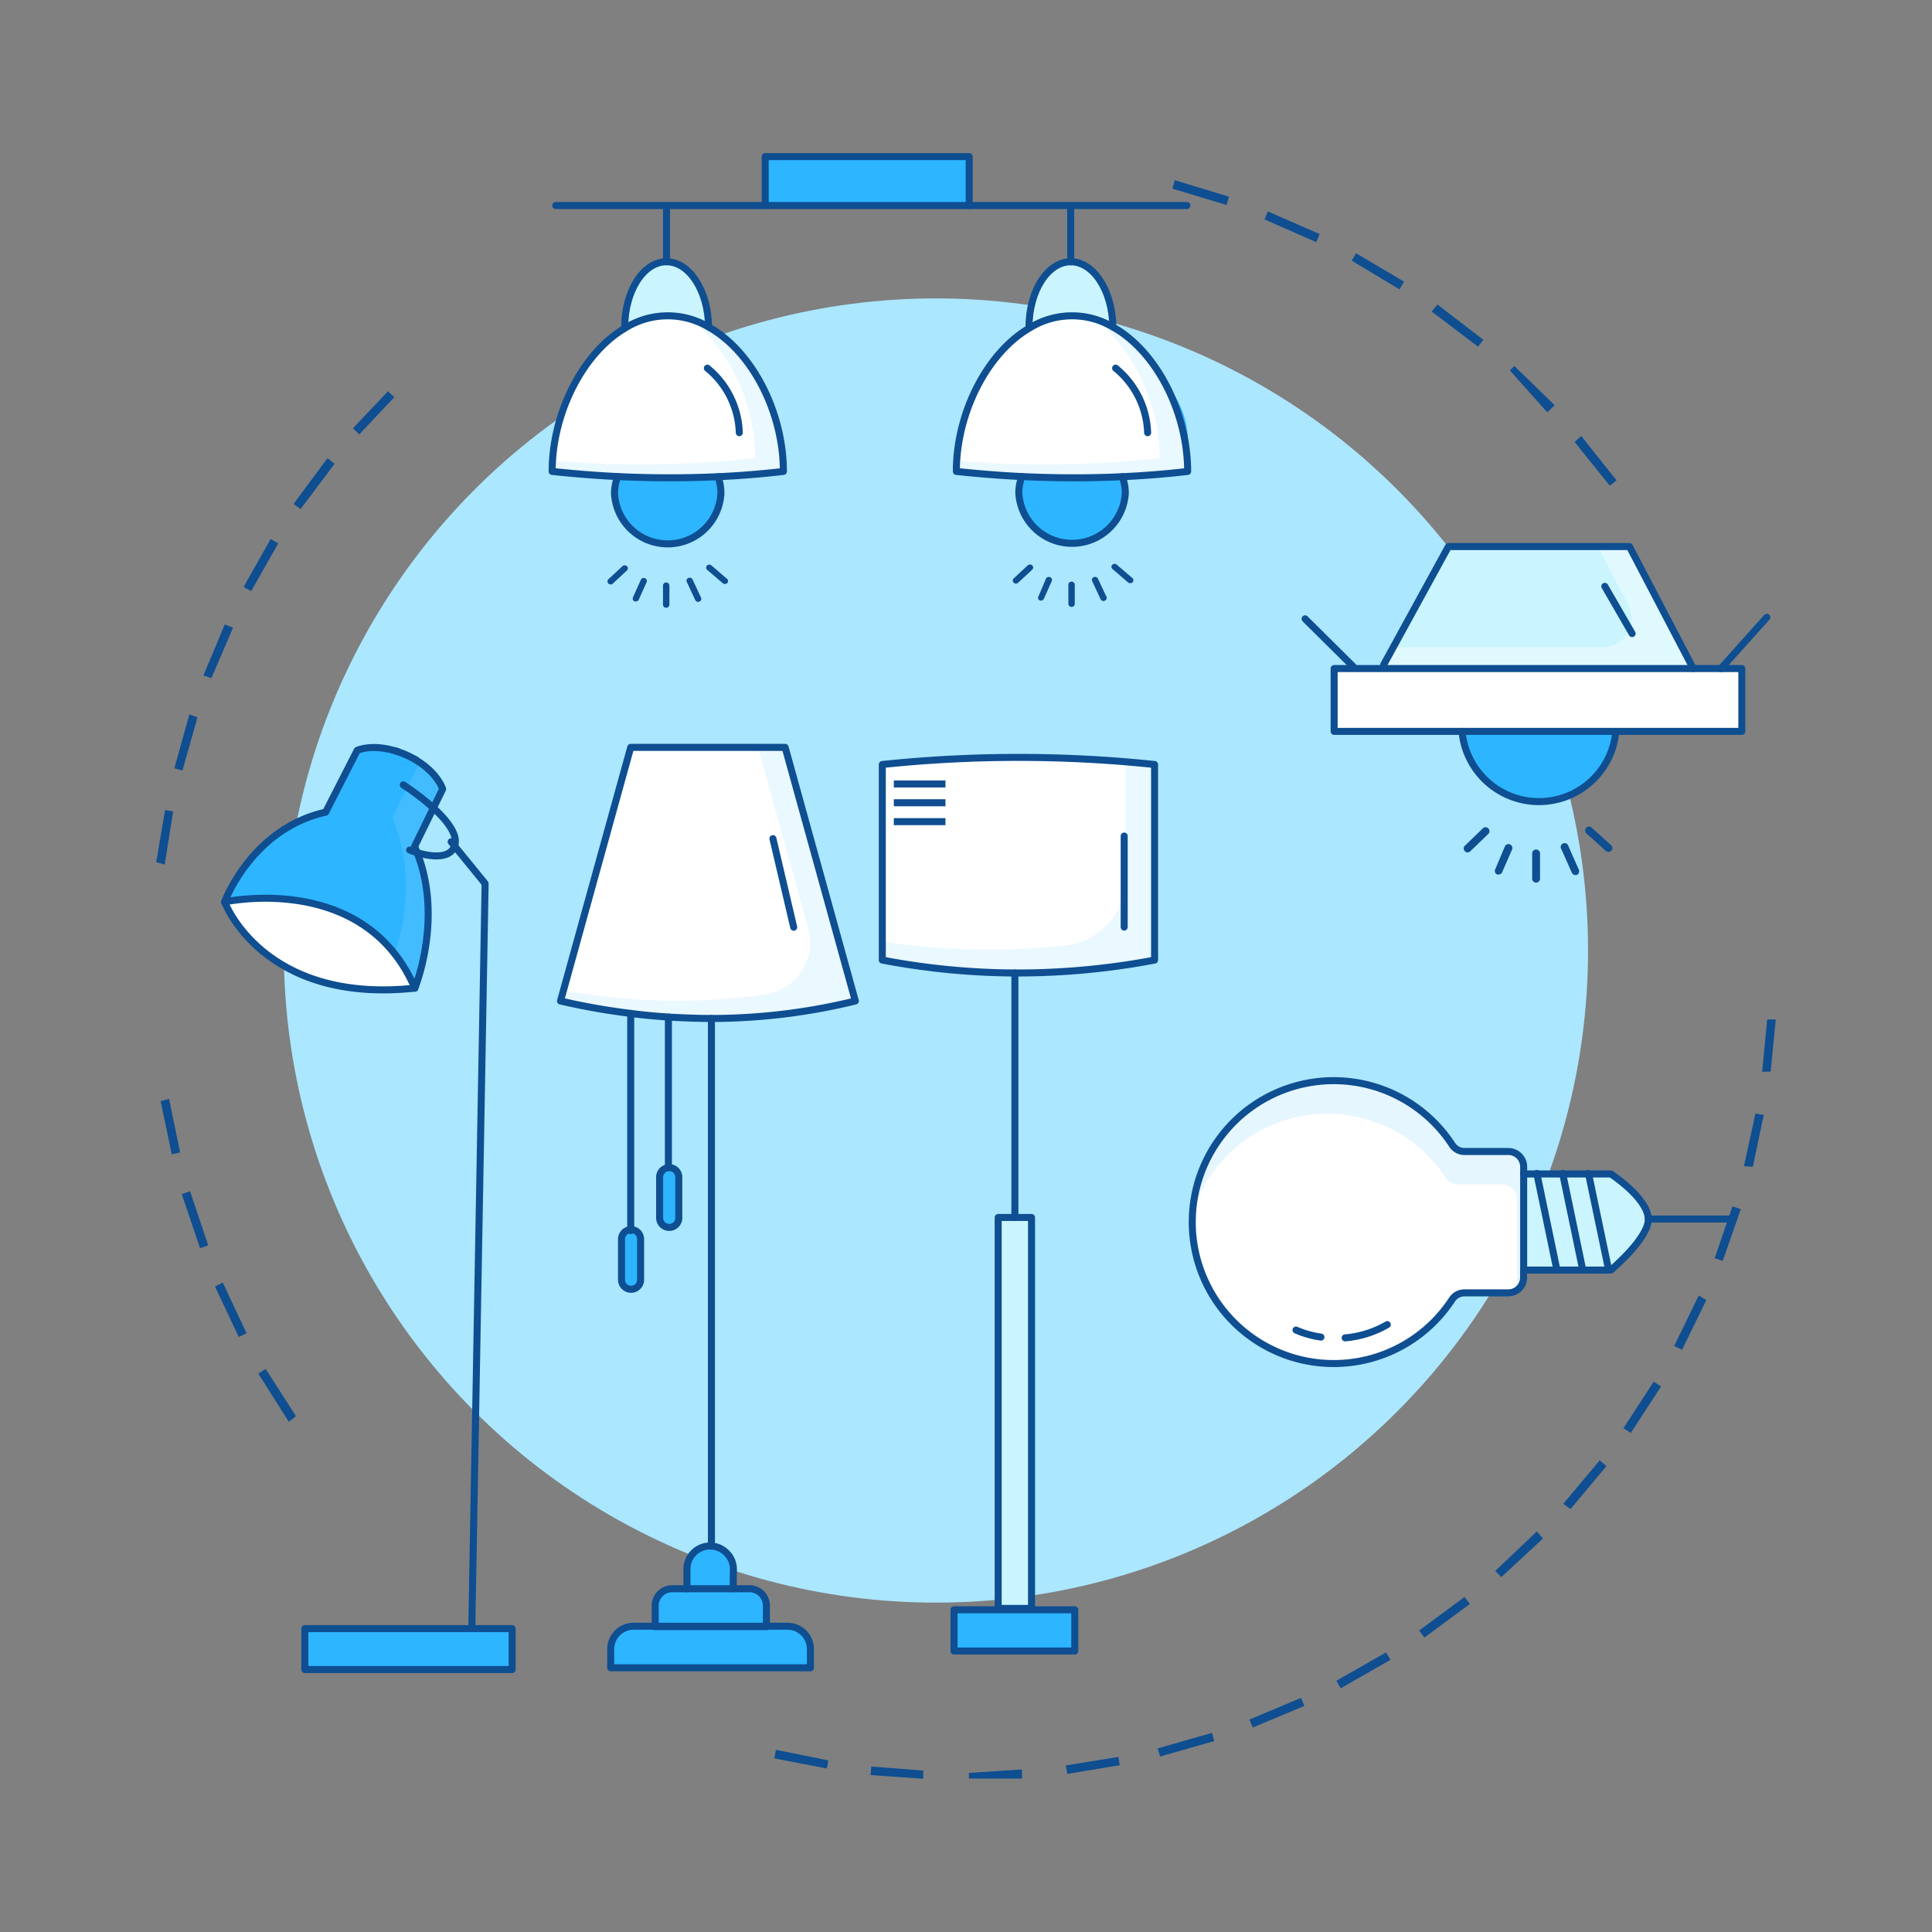 <svg id="Layer_1" data-name="Layer 1" xmlns="http://www.w3.org/2000/svg" viewBox="0 0 275.23 275.23"><rect x="0" y="0" width="275.23" height="275.23" fill="#808080" stroke="none"/><defs><style>.cls-1,.cls-10{fill:#0e4e91;}.cls-1,.cls-16,.cls-9{stroke:#0e4e91;}.cls-1,.cls-16{stroke-miterlimit:10;}.cls-1{stroke-width:0.75px;}.cls-2{fill:#abe7ff;}.cls-11,.cls-13,.cls-17,.cls-3,.cls-5{fill:#2db5ff;}.cls-4{opacity:0.38;}.cls-5,.cls-8{opacity:0.41;}.cls-14,.cls-15,.cls-6,.cls-8{fill:#fff;}.cls-7{fill:#caf5fe;}.cls-16,.cls-9{fill:none;}.cls-9{stroke-linecap:round;stroke-linejoin:round;}.cls-11,.cls-14{opacity:0.1;}.cls-12{opacity:0.34;}.cls-13,.cls-15{opacity:0.52;}.cls-17{opacity:0.12;}</style></defs><title>lighting</title><path class="cls-1" d="M41.24,202c-1.31-2.06-2.61-4.13-3.92-6.2l.41-.27,3.93,6.13Z"/><path class="cls-1" d="M26.84,170.18q1.17,3.51,2.35,7l-.46.16-2.36-7Z"/><path class="cls-1" d="M23.79,157q.71,3.44,1.43,6.89l-.46.1-1.44-6.85Z"/><path class="cls-1" d="M31.56,183.22c1,2.18,2.05,4.35,3.07,6.53l-.44.21-3.07-6.52Z"/><path class="cls-1" d="M204.84,43.9l5.94,4.57-.29.39-6-4.55Z"/><path class="cls-1" d="M225.22,62.65c1.51,1.91,3,3.81,4.55,5.72l-.38.3L224.83,63Z"/><path class="cls-1" d="M167.61,26.14l7,2.13-.13.46-7-2.11Z"/><path class="cls-1" d="M187.32,34l-6.69-2.94.19-.44,6.69,2.92Z"/><path class="cls-1" d="M199.24,40.71,193.07,37l.25-.41,6.18,3.66Z"/><path class="cls-1" d="M215.61,52.78l4.83,5.42.49-.47-5.19-5.07Z"/><path class="cls-1" d="M47.14,66.14,42.75,72l-.4-.29c1.46-2,2.92-3.93,4.37-5.9Z"/><path class="cls-1" d="M27.68,102.43l-1.95,6.88-.43-.12,1.93-6.93Z"/><path class="cls-1" d="M32.7,89.63l-2.79,6.51L29.48,96c.92-2.18,1.83-4.37,2.75-6.56Z"/><path class="cls-1" d="M39.13,77.54,35.64,83.7l-.42-.23L38.7,77.3Z"/><path class="cls-1" d="M50.81,61l4.48-4.73.35.33-4.47,4.75Z"/><path class="cls-1" d="M22.68,122.56l1.14-6.73.42.07-1.08,6.79Z"/><path class="cls-1" d="M219.28,219.15l-5.39,5-.34-.35,5.36-5.09Z"/><path class="cls-1" d="M223.25,214.16l4.69-5.59.39.33q-2.34,2.78-4.66,5.57Z"/><path class="cls-1" d="M208.87,228.42,203,232.76l-.3-.4,5.86-4.34Z"/><path class="cls-1" d="M231.79,203.35l3.9-6,.42.27-3.9,6Z"/><path class="cls-1" d="M197.57,236.32,191.13,240l-.24-.42,6.43-3.67Z"/><path class="cls-1" d="M172.52,247.77l-7,2-.13-.44,7-2Z"/><path class="cls-1" d="M247.51,172.49q-1.15,3.33-2.32,6.66l-.44-.15c.76-2.22,1.53-4.44,2.29-6.67Z"/><path class="cls-1" d="M248.9,165.79l1.47-6.73.44.08c-.47,2.23-.93,4.45-1.4,6.68Z"/><path class="cls-1" d="M178.48,245.17l6.66-2.8.19.45-6.66,2.79Z"/><path class="cls-1" d="M124.47,252.06l6.68.52V253l-6.72-.48Z"/><path class="cls-1" d="M242.6,185.35c-1.06,2.15-2.11,4.29-3.16,6.44l-.44-.22,3.16-6.49Z"/><path class="cls-1" d="M110.84,249.72l6.73,1.36-.08.42-6.74-1.3Z"/><path class="cls-1" d="M251.45,152.3l.64-6.69.47,0-.66,6.68Z"/><path class="cls-1" d="M159.08,251.16l-6.73,1.12-.08-.47,6.74-1.09Z"/><path class="cls-1" d="M145.22,253h-6.81l0-.08,6.8-.45Z"/><circle class="cls-2" cx="133.33" cy="135.41" r="92.9"/><path class="cls-3" d="M106.51,53.35a12.37,12.37,0,0,1,4.55,9.19"/><path class="cls-3" d="M164.67,53.35a12.4,12.4,0,0,1,4.56,9.19"/><g class="cls-4"><polygon class="cls-3" points="234.13 80.87 243.22 98.24 199.12 98.24 199.12 97.7 208.35 80.87 234.13 80.87"/><path class="cls-5" d="M243.22,98.24h-44.1v-.55l1.36-2.47h29.84a4.12,4.12,0,0,0,3.65-6l-4.36-8.33h4.52Z"/><polyline class="cls-3" points="243.22 98.24 234.13 80.87 229.61 80.87 208.35 80.87 208.03 81.42 200.48 95.22 199.12 97.69"/><line class="cls-3" x1="194.78" y1="97.96" x2="187.92" y2="91.16"/><line class="cls-3" x1="230.62" y1="86.53" x2="234.51" y2="93.26"/></g><polygon class="cls-6" points="241.22 95.24 245.16 95.24 248.14 95.24 248.14 104.19 230.19 104.19 208.28 104.19 190.06 104.19 190.06 95.24 197.12 95.24 241.22 95.24"/><polygon class="cls-7" points="232.13 77.87 241.22 95.24 197.12 95.24 197.12 94.7 206.35 77.87 232.13 77.87"/><path class="cls-8" d="M241.22,95.24h-44.1v-.55l1.36-2.48h29.84a4.1,4.1,0,0,0,3.64-6l-4.35-8.34h4.52Z"/><path class="cls-3" d="M208.28,104.19h21.91a11,11,0,0,1-21.91,0Z"/><polygon class="cls-9" points="245.16 95.24 248.14 95.24 248.14 104.19 230.19 104.19 208.28 104.19 190.06 104.19 190.06 95.24 197.12 95.24 241.22 95.24 245.16 95.24"/><polyline class="cls-9" points="241.22 95.24 232.13 77.86 227.61 77.86 206.34 77.86 206.03 78.42 198.48 92.21 197.12 94.69"/><line class="cls-9" x1="245.16" y1="95.24" x2="251.7" y2="87.94"/><line class="cls-9" x1="192.78" y1="94.96" x2="185.92" y2="88.16"/><path class="cls-9" d="M230.19,104.19a11,11,0,0,1-21.91,0"/><line class="cls-9" x1="228.62" y1="83.53" x2="232.51" y2="90.26"/><path class="cls-10" d="M218.83,125.74a.56.56,0,0,1-.56-.55v-3.61a.56.56,0,0,1,1.12,0v3.61A.56.56,0,0,1,218.83,125.74Z"/><path class="cls-10" d="M213.51,124.58a.54.54,0,0,1-.21,0,.54.54,0,0,1-.3-.72l1.38-3.27a.55.55,0,0,1,.73-.3.57.57,0,0,1,.3.73L214,124.24A.55.55,0,0,1,213.51,124.58Z"/><path class="cls-10" d="M209.08,121.43a.52.52,0,0,1-.4-.17.55.55,0,0,1,0-.78l2.51-2.42a.56.56,0,1,1,.77.8l-2.51,2.42A.54.54,0,0,1,209.08,121.43Z"/><path class="cls-10" d="M224.43,124.66a.56.56,0,0,1-.51-.34L222.44,121a.56.56,0,1,1,1-.45l1.48,3.36a.56.56,0,0,1-.28.73A.64.64,0,0,1,224.43,124.66Z"/><path class="cls-10" d="M229.12,121.35a.57.57,0,0,1-.37-.14L226,118.72a.55.55,0,0,1,.74-.82l2.75,2.48a.56.56,0,0,1-.37,1Z"/><path class="cls-6" d="M158.5,46.56c6.25,3.47,10.69,12.2,10.69,20.6-3.08.36-6.18.61-9.32.75q-7.06.33-14.3,0c-3.09-.15-6.2-.4-9.33-.73,0-8.28,4.33-16.88,10.44-20.44a11.42,11.42,0,0,1,11.82-.16Z"/><path class="cls-3" d="M159.87,67.91a6.44,6.44,0,0,1,.44,2.37,7.6,7.6,0,0,1-15.17,0,6.72,6.72,0,0,1,.43-2.39Q152.82,68.24,159.87,67.91Z"/><path class="cls-7" d="M152.53,37.29c3.28,0,5.94,4.15,6,9.27a11.42,11.42,0,0,0-11.82.16l-.09-.12C146.59,41.47,149.26,37.29,152.53,37.29Z"/><rect class="cls-3" x="109.01" y="22.31" width="29.05" height="6.97"/><path class="cls-6" d="M100.9,46.56c6.26,3.47,10.7,12.2,10.7,20.6-3.09.36-6.18.61-9.31.75-4.72.22-9.48.21-14.31,0-3.1-.15-6.21-.4-9.32-.73,0-8.28,4.32-16.88,10.42-20.44a11.42,11.42,0,0,1,11.82-.16Z"/><path class="cls-6" d="M158.5,46.56c6.25,3.47,10.69,12.2,10.69,20.6-3.08.36-6.18.61-9.32.75q-7.06.33-14.3,0c-3.09-.15-6.2-.4-9.33-.73,0-8.28,4.33-16.88,10.44-20.44a11.42,11.42,0,0,1,11.82-.16Z"/><path class="cls-11" d="M111.6,67.17c-3.09.34-6.18.6-9.32.74q-7.07.33-14.31,0c-3.09-.15-6.19-.41-9.32-.72,0-.51,0-1,0-1.56,1.78.15,3.55.28,5.31.37,4.83.22,9.59.23,14.31,0q4.68-.21,9.32-.75c0-7.82-3.85-15.94-9.45-19.81a12.25,12.25,0,0,1,2.71,1.13C107.16,50,111.6,58.76,111.6,67.17Z"/><path class="cls-11" d="M169.2,67.17c-3.09.34-6.18.6-9.32.74q-7.06.33-14.31,0c-3.09-.15-6.2-.41-9.32-.72,0-.51,0-1,0-1.56,1.79.15,3.55.28,5.32.37,4.83.22,9.58.23,14.31,0q4.68-.21,9.32-.75c0-7.82-3.86-15.94-9.45-19.81a12.45,12.45,0,0,1,2.71,1.13C164.75,50,169.2,58.76,169.2,67.17Z"/><path class="cls-3" d="M102.29,67.91a6.86,6.86,0,0,1,.41,2.37,7.59,7.59,0,0,1-15.16,0A6.72,6.72,0,0,1,88,67.89C92.81,68.12,97.57,68.13,102.29,67.91Z"/><path class="cls-7" d="M95,37.29c3.27,0,5.94,4.15,6,9.27a11.42,11.42,0,0,0-11.82.16L89,46.6C89,41.47,91.67,37.29,95,37.29Z"/><path class="cls-9" d="M102.29,67.91c3.13-.14,6.22-.39,9.31-.75,0-8.4-4.44-17.13-10.7-20.6a11.42,11.42,0,0,0-11.82.16C83,50.28,78.66,58.88,78.66,67.16c3.11.33,6.22.58,9.32.73C92.81,68.12,97.57,68.13,102.29,67.91Z"/><path class="cls-9" d="M102.29,67.91a6.86,6.86,0,0,1,.41,2.37,7.59,7.59,0,0,1-15.16,0A6.72,6.72,0,0,1,88,67.89"/><path class="cls-9" d="M89,46.6c0-5.13,2.66-9.31,5.94-9.31s5.94,4.15,6,9.27v0"/><line class="cls-9" x1="94.95" y1="37.29" x2="94.95" y2="29.66"/><path class="cls-10" d="M152.66,86.46a.45.45,0,0,1-.46-.43V83.25a.46.46,0,0,1,.91,0V86A.44.44,0,0,1,152.66,86.46Z"/><path class="cls-10" d="M148.34,85.56a.57.57,0,0,1-.18,0,.42.42,0,0,1-.24-.56L149,82.45a.46.46,0,0,1,.59-.23.42.42,0,0,1,.24.56l-1.12,2.52A.44.44,0,0,1,148.34,85.56Z"/><path class="cls-10" d="M144.74,83.14a.46.46,0,0,1-.33-.13.42.42,0,0,1,0-.61l2-1.86a.48.48,0,0,1,.64,0,.42.42,0,0,1,0,.61l-2,1.86A.47.47,0,0,1,144.74,83.14Z"/><path class="cls-10" d="M157.2,85.62a.45.45,0,0,1-.41-.25l-1.2-2.59a.41.41,0,0,1,.23-.56.45.45,0,0,1,.59.22L157.62,85a.42.42,0,0,1-.23.57A.58.58,0,0,1,157.2,85.62Z"/><path class="cls-10" d="M161,83.08a.48.48,0,0,1-.3-.11l-2.23-1.92a.4.4,0,0,1,0-.6.45.45,0,0,1,.63,0l2.23,1.91a.42.42,0,0,1,0,.61A.48.48,0,0,1,161,83.08Z"/><path class="cls-10" d="M94.9,86.58a.45.45,0,0,1-.45-.43V83.37a.46.46,0,0,1,.91,0v2.78A.45.45,0,0,1,94.9,86.58Z"/><path class="cls-10" d="M90.59,85.68a.57.57,0,0,1-.18,0,.43.43,0,0,1-.24-.57l1.12-2.51a.46.46,0,0,1,.59-.23.42.42,0,0,1,.24.56L91,85.42A.45.45,0,0,1,90.59,85.68Z"/><path class="cls-10" d="M87,83.26a.47.47,0,0,1-.33-.14.41.41,0,0,1,0-.6l2-1.86a.48.48,0,0,1,.64,0,.42.42,0,0,1,0,.61l-2,1.86A.47.47,0,0,1,87,83.26Z"/><path class="cls-10" d="M99.45,85.74a.46.46,0,0,1-.41-.26l-1.2-2.58a.42.42,0,0,1,.23-.57.46.46,0,0,1,.59.22l1.21,2.59a.42.42,0,0,1-.23.56A.43.43,0,0,1,99.45,85.74Z"/><path class="cls-10" d="M103.26,83.19a.43.43,0,0,1-.3-.11l-2.23-1.91a.41.41,0,0,1,0-.61.47.47,0,0,1,.63,0l2.23,1.92a.41.41,0,0,1,0,.6A.45.45,0,0,1,103.26,83.19Z"/><path class="cls-9" d="M159.87,67.91c3.14-.14,6.24-.39,9.32-.75,0-8.4-4.44-17.13-10.69-20.6a11.42,11.42,0,0,0-11.82.16c-6.11,3.56-10.44,12.16-10.44,20.44,3.13.33,6.24.58,9.33.73Q152.82,68.24,159.87,67.91Z"/><path class="cls-9" d="M159.87,67.91a6.44,6.44,0,0,1,.44,2.37,7.6,7.6,0,0,1-15.17,0,6.72,6.72,0,0,1,.43-2.39"/><path class="cls-9" d="M146.59,46.6c0-5.13,2.67-9.31,5.94-9.31s5.94,4.15,6,9.27v0"/><line class="cls-9" x1="152.53" y1="37.29" x2="152.53" y2="29.66"/><polyline class="cls-9" points="79.17 29.28 109.01 29.28 138.07 29.28 169.08 29.28"/><polyline class="cls-9" points="109.01 29.28 109.01 22.31 138.07 22.31 138.07 29.28"/><path class="cls-9" d="M100.77,52.45a12.37,12.37,0,0,1,4.55,9.19"/><path class="cls-9" d="M158.93,52.45a12.4,12.4,0,0,1,4.56,9.19"/><g class="cls-12"><path class="cls-13" d="M58.34,138.09a8.29,8.29,0,0,1-.3.81,22,22,0,0,0-1.35-2.66A19.89,19.89,0,0,1,58.34,138.09Z"/><path class="cls-3" d="M58.79,109.23l-.34-.12"/></g><polygon class="cls-3" points="72.96 232.01 72.96 237.84 43.43 237.84 43.43 232.01 67.21 232.01 72.96 232.01"/><path class="cls-3" d="M59.36,121.45c3.7,9.37-.19,19-.31,19.32C51.88,124.08,32,128.49,32,128.49s3.85-10.41,14.41-12.81l4.5-8.81s2.2-1,5.82.21c.26.08.53.19.81.3a0,0,0,0,0,0,0c4.61,2,5.49,5,5.49,5l-1.3,2.66L59,120.59C59.14,120.87,59.25,121.16,59.36,121.45Z"/><path class="cls-14" d="M61.71,115.07,59,120.58c.12.3.24.59.34.87,3.71,9.38-.19,19-.29,19.32a21.41,21.41,0,0,0-2.83-4.83c.86-2.54,3.12-10.6,0-18.51a8.65,8.65,0,0,0-.34-.87l2.7-5.52,1.18-2.41A7.85,7.85,0,0,1,63,112.41Z"/><path class="cls-15" d="M56.23,135.94c-.16.48-.28.76-.29.81a23,23,0,0,0-1.36-2.67A19.88,19.88,0,0,1,56.23,135.94Z"/><path class="cls-6" d="M59.05,140.77C37.34,143.08,32,128.49,32,128.49S51.88,124.08,59.05,140.77Z"/><polygon class="cls-9" points="72.96 237.84 43.43 237.84 43.43 232.01 67.21 232.01 72.96 232.01 72.96 237.84"/><polyline class="cls-9" points="67.21 232.01 69.11 125.87 64.76 120.53 64.27 119.92"/><path class="cls-9" d="M56.68,107.08l-.33-.13"/><path class="cls-9" d="M59.35,108.3a19.18,19.18,0,0,0-1.83-.9,0,0,0,0,1,0,0c-.28-.11-.55-.22-.81-.3-3.62-1.23-5.82-.21-5.82-.21l-4.5,8.81C35.8,118.08,32,128.49,32,128.49s19.93-4.41,27.1,12.28c.12-.31,4-10,.31-19.32-.11-.29-.22-.58-.35-.86l2.7-5.52,1.3-2.66s-.88-3-5.49-5"/><path class="cls-9" d="M32,128.49s5.39,14.59,27.1,12.28"/><path class="cls-9" d="M57.45,111.81a36.43,36.43,0,0,1,4.26,3.26c1.9,1.73,3.62,3.85,3.05,5.46-.73,2-3.77,1.42-5.4.92-.62-.19-1-.36-1-.36"/><path class="cls-6" d="M164.48,108.91v27.86a104.76,104.76,0,0,1-19.9,1.84,103.16,103.16,0,0,1-18.89-1.84V108.91A186.24,186.24,0,0,1,164.48,108.91Z"/><path class="cls-11" d="M164.47,108.91v27.87a104.51,104.51,0,0,1-19.89,1.84,104.13,104.13,0,0,1-18.89-1.84v-2.64a102.82,102.82,0,0,0,14.74,1.13,100.63,100.63,0,0,0,11.36-.58,9.57,9.57,0,0,0,8.53-9.52V108.54C161.7,108.64,163.09,108.77,164.47,108.91Z"/><rect class="cls-3" x="135.91" y="229.33" width="17.2" height="5.87"/><polygon class="cls-7" points="146.95 173.44 146.95 229.13 142.2 229.13 142.2 173.44 144.58 173.44 146.95 173.44"/><path class="cls-9" d="M164.48,108.91v27.86a104.76,104.76,0,0,1-19.9,1.84,103.16,103.16,0,0,1-18.89-1.84V108.91A186.24,186.24,0,0,1,164.48,108.91Z"/><polygon class="cls-9" points="146.95 229.13 142.2 229.13 142.2 173.44 144.58 173.44 146.95 173.44 146.95 229.13"/><rect class="cls-9" x="135.91" y="229.33" width="17.2" height="5.87"/><line class="cls-9" x1="144.58" y1="138.61" x2="144.58" y2="173.44"/><path class="cls-6" d="M111.83,106.47l10,36.13a86.42,86.42,0,0,1-20.48,2.49c-2,0-4.08-.06-6.13-.2-1.78-.12-3.57-.28-5.37-.52a95.15,95.15,0,0,1-10-1.77l10-36.13Z"/><path class="cls-11" d="M121.82,142.61a86.22,86.22,0,0,1-20.48,2.48c-2,0-4.06-.07-6.12-.2-1.78-.12-3.57-.28-5.36-.52a100.26,100.26,0,0,1-10-1.76l.41-1.52c1.7.29,3.38.56,5.07.76s3.59.4,5.37.52c2.05.13,4.08.19,6.13.19a87.46,87.46,0,0,0,12.19-.88,7.52,7.52,0,0,0,6.11-9.47L108,106.48h3.81Z"/><path class="cls-3" d="M115.44,234.94v2.65H87v-2.65a3.27,3.27,0,0,1,3.26-3.27h3v.05h15.84v-.05h3A3.26,3.26,0,0,1,115.44,234.94Z"/><path class="cls-3" d="M109.18,228.73v2.94H93.34v-2.94a2.41,2.41,0,0,1,2.4-2.4h11.05A2.4,2.4,0,0,1,109.18,228.73Z"/><path class="cls-3" d="M104.44,223.54v2.79H97.86v-2.79a3.29,3.29,0,0,1,5.62-2.33A3.25,3.25,0,0,1,104.44,223.54Z"/><path class="cls-3" d="M96.7,167.59v5.78a1.37,1.37,0,1,1-2.73,0v-5.78a1.37,1.37,0,0,1,2.73,0Z"/><path class="cls-3" d="M89.85,175.17h.06a1.36,1.36,0,0,1,1.35,1.37v5.77a1.36,1.36,0,1,1-2.72,0v-5.77A1.37,1.37,0,0,1,89.85,175.17Z"/><path class="cls-9" d="M95.22,144.89c-1.78-.12-3.57-.28-5.37-.52a95.15,95.15,0,0,1-10-1.77l10-36.13h22l10,36.13a86.42,86.42,0,0,1-20.48,2.49C99.31,145.09,97.27,145,95.22,144.89Z"/><line class="cls-9" x1="101.35" y1="145.09" x2="101.35" y2="219.99"/><path class="cls-9" d="M109.18,231.67h3a3.26,3.26,0,0,1,3.27,3.27v2.65H87v-2.65a3.27,3.27,0,0,1,3.26-3.27h18.89Z"/><path class="cls-9" d="M104.44,226.33h2.35a2.4,2.4,0,0,1,2.39,2.4v3H93.34v-3a2.41,2.41,0,0,1,2.4-2.4h2.12"/><path class="cls-9" d="M104.44,226.33H97.86v-2.79a3.29,3.29,0,0,1,5.62-2.33,3.25,3.25,0,0,1,1,2.33Z"/><polyline class="cls-9" points="89.85 144.37 89.85 175.16 89.85 175.31"/><line class="cls-9" x1="95.22" y1="144.89" x2="95.22" y2="166.17"/><path class="cls-9" d="M89.85,175.17h.06a1.36,1.36,0,0,1,1.35,1.37v5.77a1.36,1.36,0,1,1-2.72,0v-5.77A1.37,1.37,0,0,1,89.85,175.17Z"/><path class="cls-9" d="M96.7,167.59v5.78a1.37,1.37,0,1,1-2.73,0v-5.78a1.37,1.37,0,0,1,2.73,0Z"/><line class="cls-9" x1="160.15" y1="119.1" x2="160.15" y2="132.07"/><line class="cls-9" x1="110.11" y1="119.47" x2="113.07" y2="132.09"/><line class="cls-16" x1="127.33" y1="111.68" x2="134.69" y2="111.68"/><line class="cls-16" x1="127.33" y1="114.36" x2="134.69" y2="114.36"/><line class="cls-16" x1="127.33" y1="117.05" x2="134.69" y2="117.05"/><path class="cls-7" d="M234.81,173.66c.07,2.75-5.33,7.27-5.33,7.27h-.31l-2.86-13.69h3.17S234.74,170.63,234.81,173.66Z"/><polygon class="cls-7" points="226.31 167.25 229.17 180.93 225.48 180.93 222.63 167.25 226.31 167.25"/><polygon class="cls-7" points="222.63 167.25 225.48 180.93 221.8 180.93 218.95 167.25 222.63 167.25"/><polygon class="cls-7" points="218.95 167.25 221.8 180.93 217.05 180.93 217.05 167.25 218.95 167.25"/><path class="cls-6" d="M217.05,180.93V182a2.19,2.19,0,0,1-2.18,2.18h-6.25a2.09,2.09,0,0,0-1.74.92,20.15,20.15,0,1,1,0-22,2.07,2.07,0,0,0,1.75.94h6.24a2.19,2.19,0,0,1,2.19,2.2v14.71Z"/><path class="cls-17" d="M217.05,166.22V182a2.17,2.17,0,0,1-.94,1.79v-12.9a2.19,2.19,0,0,0-2.19-2.18h-6.23a2.1,2.1,0,0,1-1.75-.94,20.14,20.14,0,0,0-36,4.81,20.16,20.16,0,0,1,37-9.49,2.12,2.12,0,0,0,1.76.94h6.24A2.19,2.19,0,0,1,217.05,166.22Z"/><path class="cls-9" d="M217.05,180.93V182a2.19,2.19,0,0,1-2.18,2.18h-6.25a2.09,2.09,0,0,0-1.74.92,20.15,20.15,0,1,1,0-22,2.07,2.07,0,0,0,1.75.94h6.24a2.19,2.19,0,0,1,2.19,2.2v14.71Z"/><path class="cls-9" d="M217.05,180.93h12.43s5.4-4.52,5.33-7.27c-.07-3-5.33-6.42-5.33-6.42H217.05"/><polyline class="cls-9" points="218.94 167.16 218.95 167.25 221.8 180.93"/><polyline class="cls-9" points="222.61 167.16 222.63 167.25 225.48 180.93"/><polyline class="cls-9" points="226.29 167.16 226.31 167.25 229.17 180.93"/><line class="cls-9" x1="234.81" y1="173.66" x2="246.96" y2="173.66"/><path class="cls-9" d="M188.18,190.48a13.8,13.8,0,0,1-3.55-1"/><path class="cls-9" d="M197.63,188.7a14.35,14.35,0,0,1-6,1.89"/></svg>